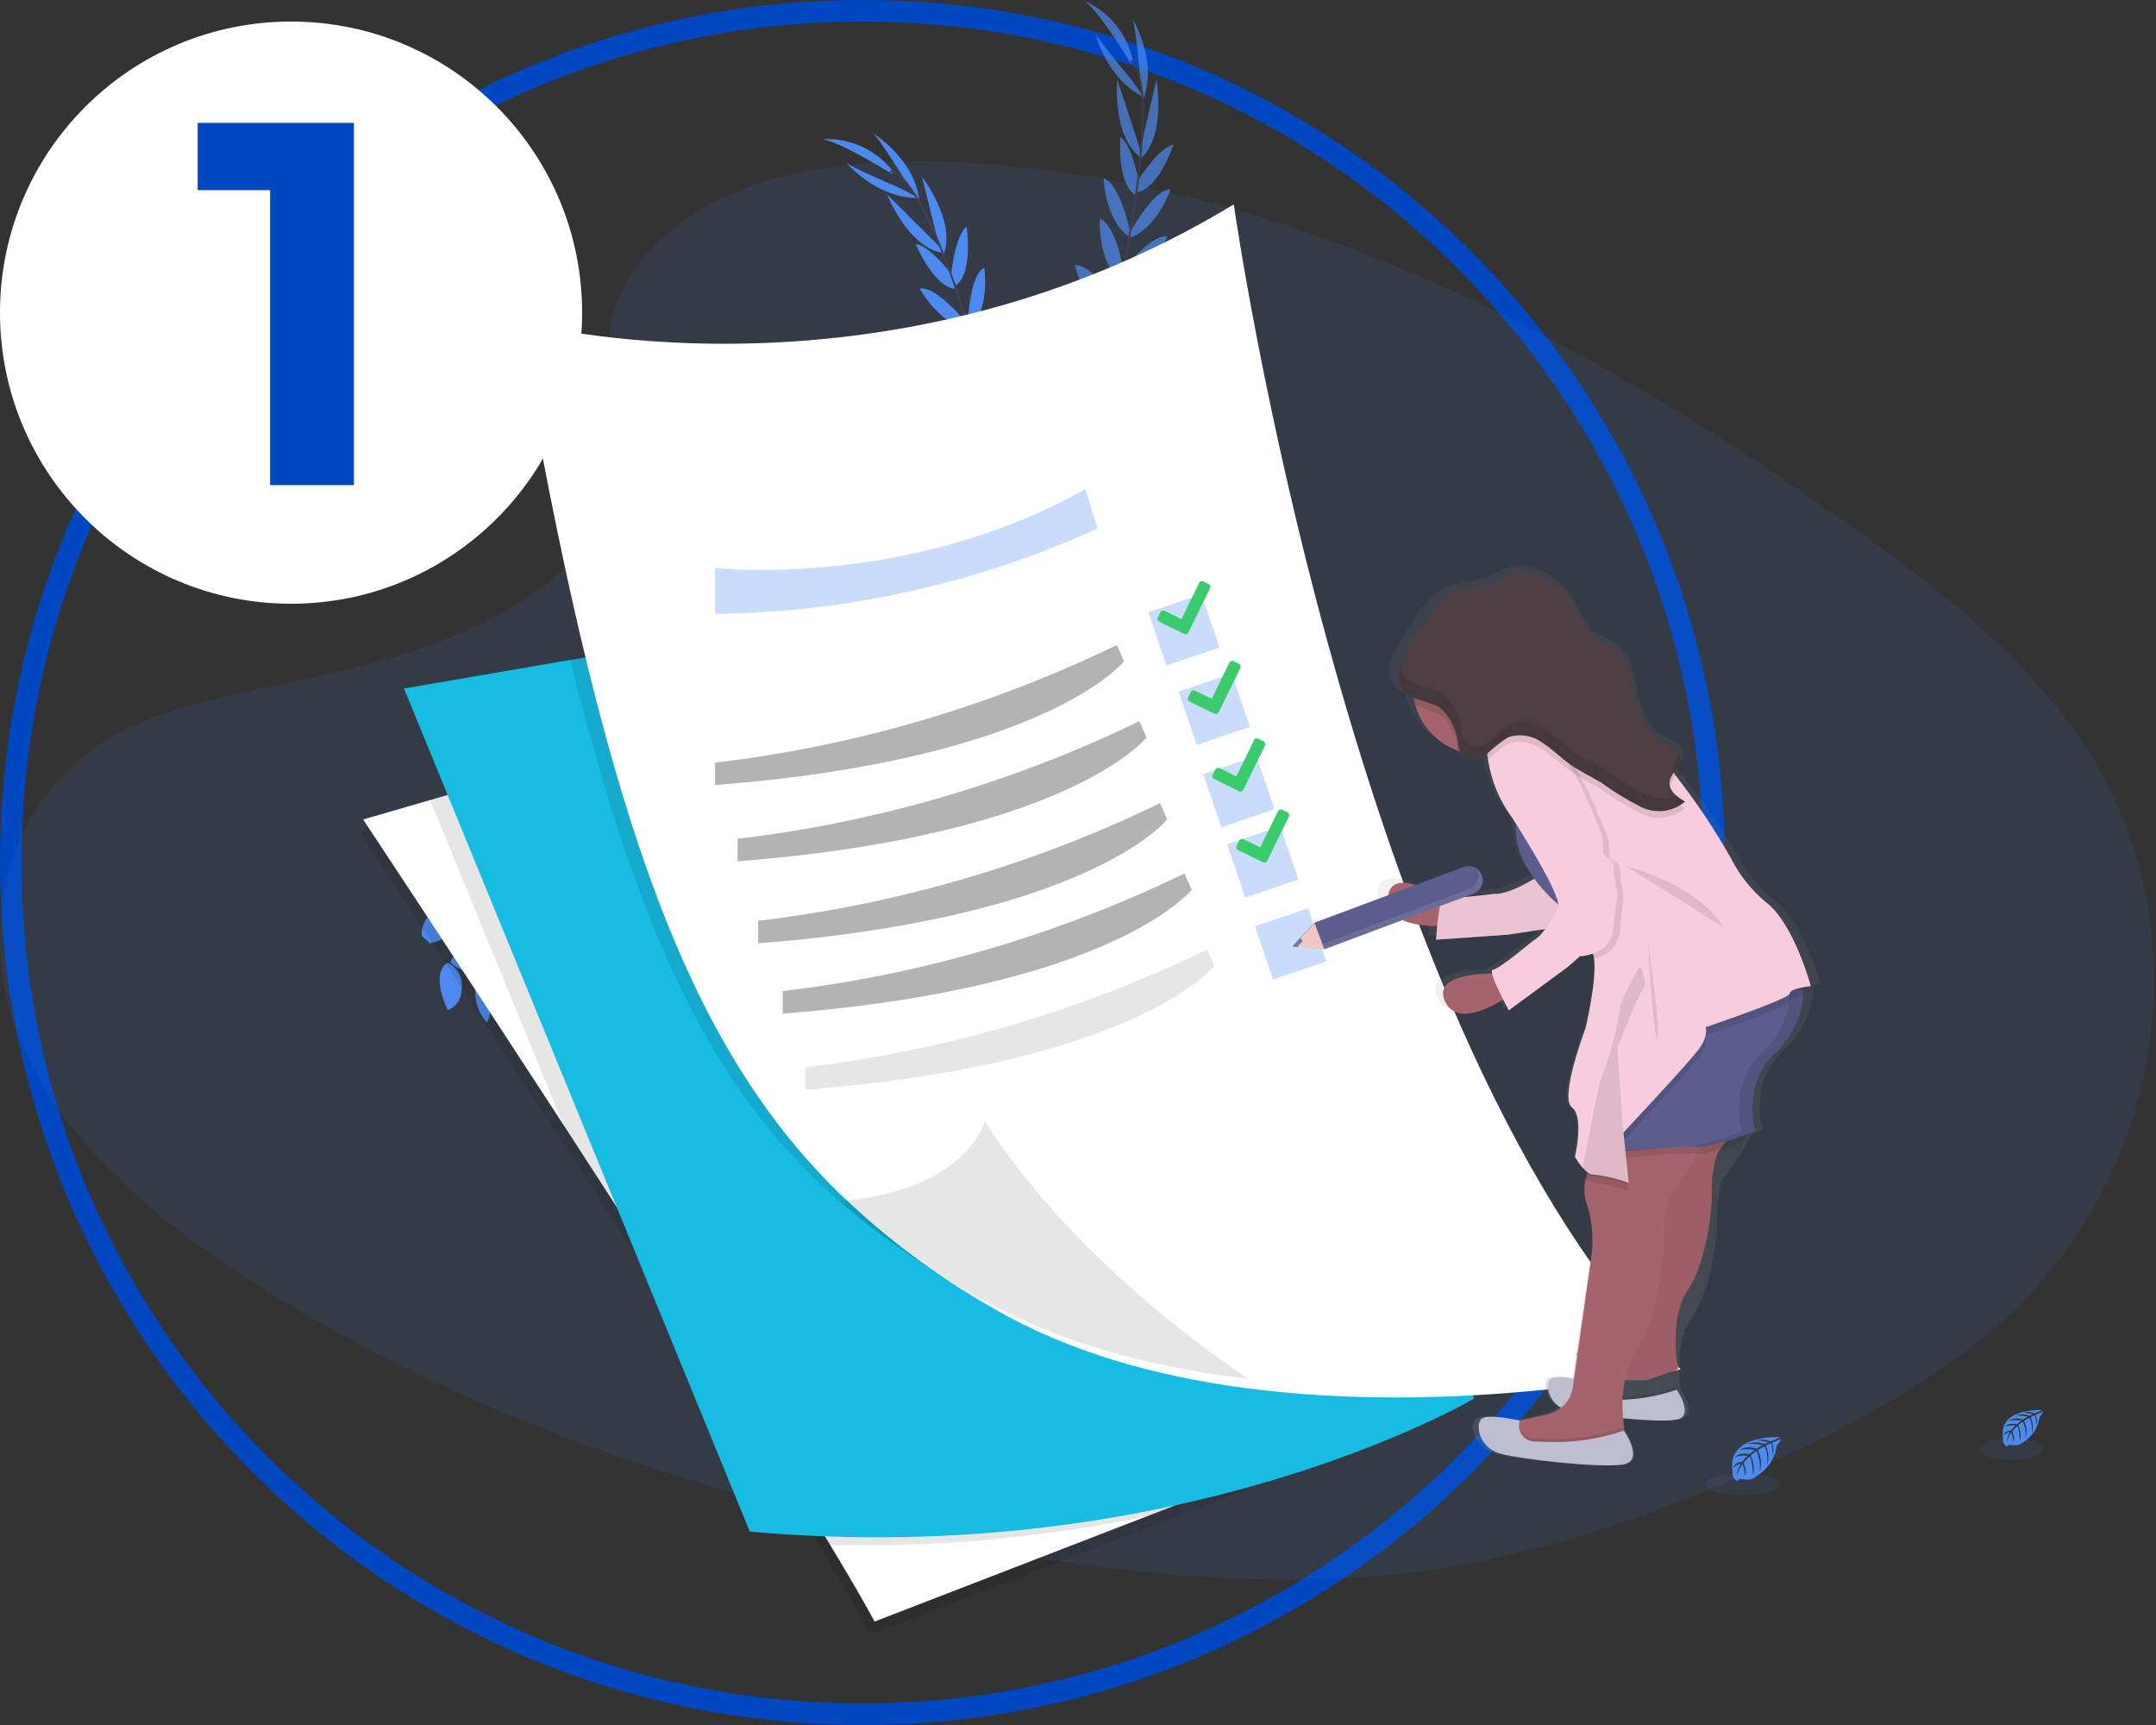 <svg width="200" height="160" viewBox="0 0 200 160" fill="none" xmlns="http://www.w3.org/2000/svg">
<rect x="0" y="0" width="200" height="160" fill="#333333" stroke="none"/>
<path d="M80 158.999C123.63 158.999 159 123.63 159 79.999C159 36.369 123.63 0.999 80 0.999C36.37 0.999 1 36.369 1 79.999C1 123.63 36.37 158.999 80 158.999Z" stroke="#0048C1" stroke-width="2"/>
<path d="M27 55.999C41.912 55.999 54 43.911 54 28.999C54 14.088 41.912 1.999 27 1.999C12.088 1.999 0 14.088 0 28.999C0 43.911 12.088 55.999 27 55.999Z" fill="white"/>
<path d="M25.056 44.999V14.279L28.416 17.639H18.336V11.399H32.832V44.999H25.056Z" fill="#0048C1"/>
<path opacity="0.1" d="M61.697 21.862C68.476 15.806 79.119 14.572 88.805 15.054C119.23 16.569 146.694 31.278 170.45 47.918C179.05 53.942 187.517 60.439 193.105 68.729C204.47 85.615 201.098 109.009 185.297 122.92C179.92 127.654 173.402 131.282 166.712 134.499C154.812 140.218 141.982 144.807 128.478 146.114C118.849 147.045 109.109 146.286 99.529 144.989C72.784 141.356 46.529 133.326 24.529 119.58C14.874 113.553 5.778 106.059 1.8 96.303C-2.178 86.547 0.365 74.2 10.219 68.424C14.295 66.036 19.167 64.959 23.938 63.946C30.961 62.457 38.095 60.987 44.433 57.958C50.979 54.829 58.728 48.778 57.433 41.852C56.042 34.426 54.927 27.9 61.697 21.862Z" fill="#4D8AF0"/>
<path d="M44.393 91.195C45.462 90.46 46.817 90.277 48.042 90.704C48.042 90.704 47.523 91.804 45.211 91.793L44.393 91.195Z" fill="#4D8AF0"/>
<path d="M44.17 91.266C43.913 92.538 44.277 93.857 45.151 94.816C45.151 94.816 45.96 93.905 45.04 91.784L44.17 91.266Z" fill="#4D8AF0"/>
<path d="M41.799 89.302C41.799 89.302 41.865 87.484 45.981 87.929C45.947 88.746 45.408 89.455 44.63 89.707C43.703 90.226 42.544 90.06 41.799 89.302Z" fill="#4D8AF0"/>
<path d="M41.545 89.297C41.545 89.297 39.835 89.92 41.526 93.697C42.293 93.413 42.801 92.682 42.801 91.864C43.006 90.824 42.492 89.775 41.545 89.297Z" fill="#4D8AF0"/>
<path d="M39.129 86.806C39.129 86.806 38.783 83.832 42.975 83.977C42.975 83.977 43.375 86.666 39.895 87.495L39.129 86.806Z" fill="#4D8AF0"/>
<path d="M113.974 67.041C114.904 66.136 116.21 65.727 117.49 65.942C117.49 65.942 117.164 67.118 114.88 67.496L113.974 67.041Z" fill="#4D8AF0"/>
<path d="M113.766 67.15C113.727 68.447 114.307 69.685 115.33 70.484C115.33 70.484 115.969 69.453 114.714 67.513L113.766 67.15Z" fill="#4D8AF0"/>
<path d="M111.097 65.62C111.097 65.62 110.857 63.816 114.987 63.562C115.094 64.374 114.682 65.166 113.956 65.546C113.128 66.21 111.959 66.241 111.097 65.62Z" fill="#4D8AF0"/>
<path d="M110.849 65.66C110.849 65.66 109.274 66.559 111.572 70.005C112.281 69.595 112.659 68.787 112.52 67.98C112.548 66.919 111.864 65.97 110.849 65.66Z" fill="#4D8AF0"/>
<path d="M108.048 63.615C108.048 63.615 107.205 60.745 111.361 60.179C111.361 60.179 112.209 62.762 108.918 64.165L108.048 63.615Z" fill="#4D8AF0"/>
<path d="M104.646 60.884C104.646 60.884 104.511 57.459 108.812 57.58C108.812 57.58 109.43 60.439 105.48 61.534L104.646 60.884Z" fill="#4D8AF0"/>
<path d="M101.952 57.898C101.952 57.898 102.212 54.466 106.474 54.584C106.081 56.627 104.414 58.184 102.348 58.436L101.952 57.898Z" fill="#4D8AF0"/>
<path d="M99.372 54.965C99.372 54.965 99.588 51.424 103.714 51.606C103.714 51.606 103.077 55.06 99.751 55.481L99.372 54.965Z" fill="#4D8AF0"/>
<path d="M97.495 52.057C97.495 52.057 97.341 47.816 101.184 47.953C101.184 47.953 100.906 51.899 97.89 52.596L97.495 52.057Z" fill="#4D8AF0"/>
<path d="M95.556 48.474C95.556 48.474 95.535 44.17 99.479 44.594C99.479 44.594 98.85 48.796 95.933 48.99L95.556 48.474Z" fill="#4D8AF0"/>
<path d="M94.104 45.065C94.104 45.065 94.577 40.66 97.463 40.168C97.463 40.168 97.002 44.814 94.519 45.843L94.104 45.065Z" fill="#4D8AF0"/>
<path d="M92.934 41.685C92.934 41.685 93.353 36.411 95.76 36.305C95.76 36.305 95.544 40.314 93.181 42.445L92.934 41.685Z" fill="#4D8AF0"/>
<path d="M91.801 37.599C91.801 37.599 92.305 33.172 94.562 32.523C94.562 32.523 94.491 36.79 92.079 38.663L91.801 37.599Z" fill="#4D8AF0"/>
<path d="M90.711 33.797C90.711 33.797 91.549 29.289 93.05 28.882C93.05 28.882 93.164 33.117 91.005 34.445L90.711 33.797Z" fill="#4D8AF0"/>
<path d="M89.766 30.244C89.766 30.244 89.875 25.529 91.308 24.831C91.308 24.831 91.874 28.554 89.99 30.552L89.766 30.244Z" fill="#4D8AF0"/>
<path d="M88.205 25.661C88.205 25.661 88.559 21.843 89.668 21.033C89.668 21.033 90.315 25.312 88.671 26.473L88.205 25.661Z" fill="#4D8AF0"/>
<path d="M87.08 22.672L85.529 16.391C85.529 16.391 88.82 20.683 87.479 23.743L87.08 22.672Z" fill="#4D8AF0"/>
<path d="M83.987 16.76C83.987 16.76 81.364 12.492 80.911 12.311C80.911 12.311 84.783 14.623 85.275 18.546L83.987 16.76Z" fill="#4D8AF0"/>
<path d="M107.933 63.621C107.933 63.621 104.941 63.855 105.9 67.94C105.9 67.94 108.615 67.816 108.757 64.24L107.933 63.621Z" fill="#4D8AF0"/>
<path d="M104.487 60.809C104.487 60.809 101.129 61.505 102.285 65.65C102.285 65.65 105.21 65.561 105.315 61.464L104.487 60.809Z" fill="#4D8AF0"/>
<path d="M101.977 58.177C101.977 58.177 98.63 57.389 97.454 61.49C99.521 61.731 101.508 60.611 102.37 58.717L101.977 58.177Z" fill="#4D8AF0"/>
<path d="M99.311 55.009C99.311 55.009 95.871 54.146 94.797 58.134C94.797 58.134 98.284 58.57 99.691 55.529L99.311 55.009Z" fill="#4D8AF0"/>
<path d="M97.555 52.138C97.555 52.138 93.947 49.903 92.161 53.306C92.161 53.306 95.728 55.02 97.825 52.749L97.555 52.138Z" fill="#4D8AF0"/>
<path d="M95.706 48.34C95.706 48.34 92.066 46.043 90.336 49.611C90.336 49.611 94.234 51.313 95.94 48.935L95.706 48.34Z" fill="#4D8AF0"/>
<path d="M94.387 44.884C94.387 44.884 91.29 41.712 88.724 43.11C88.724 43.11 91.957 46.483 94.546 45.755L94.387 44.884Z" fill="#4D8AF0"/>
<path d="M92.992 41.653C92.992 41.653 89.673 37.53 87.626 38.798C87.626 38.798 90.064 41.99 93.215 42.415L92.992 41.653Z" fill="#4D8AF0"/>
<path d="M91.913 37.329C91.913 37.329 88.737 34.203 86.571 35.123C86.571 35.123 89.317 38.391 92.368 38.332L91.913 37.329Z" fill="#4D8AF0"/>
<path d="M90.95 33.661C90.95 33.661 88.228 29.979 86.692 30.267C86.692 30.267 88.442 34.125 90.963 34.376L90.95 33.661Z" fill="#4D8AF0"/>
<path d="M89.821 30.14C89.821 30.14 86.875 26.45 85.313 26.77C85.313 26.77 87.119 30.075 89.829 30.517L89.821 30.14Z" fill="#4D8AF0"/>
<path d="M88.59 25.844C88.59 25.844 86.318 22.756 84.95 22.639C84.95 22.639 86.6 26.639 88.616 26.788L88.59 25.844Z" fill="#4D8AF0"/>
<path d="M86.867 22.585L82.282 18.026C82.282 18.026 84.264 23.06 87.586 23.485L86.867 22.585Z" fill="#4D8AF0"/>
<path d="M83.28 17.353C83.28 17.353 78.658 15.416 78.418 14.998C78.418 14.998 81.298 18.468 85.246 18.355L83.28 17.353Z" fill="#4D8AF0"/>
<path d="M82.775 16.152C82.775 16.152 77.204 12.674 76.022 12.927C78.651 12.688 81.219 13.805 82.836 15.891L82.775 16.152Z" fill="#4D8AF0"/>
<path d="M88.682 26.512L88.512 26.571C86.212 19.939 84.095 16.177 82.555 15.982L82.579 15.808C84.213 16.018 86.321 19.72 88.682 26.512Z" fill="#444053"/>
<path d="M93.398 42.547L93.147 42.623C92.961 41.997 92.779 41.351 92.615 40.712C91.186 35.123 89.72 30.023 88.406 26.245L88.516 26.03C89.835 29.822 91.437 35.051 92.869 40.646C93.025 41.282 93.208 41.918 93.398 42.547Z" fill="#444053"/>
<path d="M119.416 69.28C115.617 68.283 112.02 66.635 108.783 64.411C105.466 62.187 102.522 59.451 100.062 56.306C96.869 52.04 94.476 47.232 92.997 42.113L93.289 42.182C95.825 51.085 101.366 58.835 108.97 64.115C112.169 66.322 115.728 67.956 119.487 68.942L119.416 69.28Z" fill="#444053"/>
<g opacity="0.7">
<path d="M109.628 65.445C110.868 65.061 112.217 65.29 113.26 66.062C113.26 66.062 112.435 66.962 110.232 66.262L109.628 65.445Z" fill="#4D8AF0"/>
<path d="M109.393 65.448C108.77 66.586 108.726 67.953 109.274 69.128C109.274 69.128 110.312 68.5 110.074 66.202L109.393 65.448Z" fill="#4D8AF0"/>
<path d="M107.71 62.877C107.71 62.877 108.315 61.161 112.11 62.81C111.837 63.582 111.11 64.101 110.291 64.11C109.252 64.326 108.196 63.822 107.71 62.877Z" fill="#4D8AF0"/>
<path d="M107.47 62.795C107.47 62.795 105.654 62.881 106.142 66.995C106.959 66.952 107.663 66.405 107.906 65.624C108.415 64.691 108.236 63.532 107.47 62.795Z" fill="#4D8AF0"/>
<path d="M105.903 59.702C105.903 59.702 106.455 56.762 110.415 58.146C110.415 58.146 109.998 60.832 106.429 60.588L105.903 59.702Z" fill="#4D8AF0"/>
<path d="M104.112 55.726C104.112 55.726 105.547 52.613 109.324 54.675C109.324 54.675 108.577 57.503 104.56 56.685L104.112 55.726Z" fill="#4D8AF0"/>
<path d="M103.067 51.837C103.067 51.837 104.857 48.897 108.601 50.937C107.322 52.578 105.131 53.207 103.176 52.493L103.067 51.837Z" fill="#4D8AF0"/>
<path d="M102.1 48.056C102.1 48.056 103.9 44.998 107.494 47.034C107.494 47.034 105.358 49.822 102.204 48.687L102.1 48.056Z" fill="#4D8AF0"/>
<path d="M101.748 44.613C101.748 44.613 103.536 40.763 106.898 42.631C106.898 42.631 104.859 46.021 101.855 45.272L101.748 44.613Z" fill="#4D8AF0"/>
<path d="M101.647 40.54C101.647 40.54 103.582 36.696 106.904 38.864C106.904 38.864 104.436 42.323 101.749 41.171L101.647 40.54Z" fill="#4D8AF0"/>
<path d="M101.901 36.845C101.901 36.845 104.322 33.134 107.117 34.005C107.117 34.005 104.597 37.936 101.917 37.725L101.901 36.845Z" fill="#4D8AF0"/>
<path d="M102.388 33.301C102.388 33.301 105.155 28.793 107.35 29.79C107.35 29.79 105.337 33.264 102.264 34.09L102.388 33.301Z" fill="#4D8AF0"/>
<path d="M103.238 29.146C103.238 29.146 105.697 25.43 108.004 25.878C108.004 25.878 105.998 29.646 103.004 30.22L103.238 29.146Z" fill="#4D8AF0"/>
<path d="M103.991 25.259C103.991 25.259 106.784 21.627 108.306 21.942C108.306 21.942 106.485 25.767 103.958 25.97L103.991 25.259Z" fill="#4D8AF0"/>
<path d="M104.764 21.668C104.764 21.668 107.002 17.518 108.596 17.545C108.596 17.545 107.41 21.12 104.824 22.045L104.764 21.668Z" fill="#4D8AF0"/>
<path d="M105.454 16.876C105.454 16.876 107.503 13.635 108.859 13.417C108.859 13.417 107.493 17.523 105.501 17.811L105.454 16.876Z" fill="#4D8AF0"/>
<path d="M105.809 13.7L107.274 7.4C107.274 7.4 108.261 12.718 105.674 14.836L105.809 13.7Z" fill="#4D8AF0"/>
<path d="M105.737 7.031C105.737 7.031 105.337 2.037 105.016 1.67C105.016 1.67 107.416 5.488 106.074 9.207L105.737 7.031Z" fill="#4D8AF0"/>
<path d="M105.798 59.655C105.798 59.655 103.031 58.507 102.026 62.581C102.026 62.581 104.501 63.702 106.251 60.581L105.798 59.655Z" fill="#4D8AF0"/>
<path d="M104.004 55.585C104.004 55.585 100.696 54.685 99.845 58.898C99.845 58.898 102.491 60.147 104.445 56.544L104.004 55.585Z" fill="#4D8AF0"/>
<path d="M102.963 52.101C102.963 52.101 100.338 49.879 97.429 53.001C99.161 54.155 101.44 54.059 103.068 52.762L102.963 52.101Z" fill="#4D8AF0"/>
<path d="M102.026 48.069C102.026 48.069 99.352 45.738 96.585 48.804C96.585 48.804 99.494 50.775 102.128 48.704L102.026 48.069Z" fill="#4D8AF0"/>
<path d="M101.765 44.712C101.765 44.712 99.565 41.08 96.428 43.304C96.428 43.304 98.828 46.451 101.728 45.379L101.765 44.712Z" fill="#4D8AF0"/>
<path d="M101.841 40.488C101.841 40.488 99.641 36.788 96.48 39.182C96.48 39.182 99.18 42.468 101.78 41.124L101.841 40.488Z" fill="#4D8AF0"/>
<path d="M102.235 36.81C102.235 36.81 100.916 32.578 97.995 32.66C97.995 32.66 99.344 37.132 101.981 37.66L102.235 36.81Z" fill="#4D8AF0"/>
<path d="M102.459 33.298C102.459 33.298 101.373 28.119 98.974 28.319C98.974 28.319 99.697 32.269 102.312 34.079L102.459 33.298Z" fill="#4D8AF0"/>
<path d="M103.461 28.956C103.461 28.956 102.05 24.729 99.703 24.565C99.703 24.565 100.666 28.724 103.411 30.056L103.461 28.956Z" fill="#4D8AF0"/>
<path d="M104.267 25.251C104.267 25.251 103.51 20.734 102.019 20.293C102.019 20.293 101.827 24.525 103.959 25.893L104.267 25.251Z" fill="#4D8AF0"/>
<path d="M104.861 21.601C104.861 21.601 103.912 16.975 102.374 16.551C102.374 16.551 102.483 20.316 104.697 21.94L104.861 21.601Z" fill="#4D8AF0"/>
<path d="M105.714 17.214C105.714 17.214 105.091 13.43 103.926 12.706C103.926 12.706 103.58 17.019 105.309 18.067L105.714 17.214Z" fill="#4D8AF0"/>
<path d="M105.659 13.528L103.643 7.385C103.643 7.385 103.124 12.77 105.891 14.657L105.659 13.528Z" fill="#4D8AF0"/>
<path d="M104.838 7.238C104.838 7.238 101.599 3.414 101.575 2.932C101.575 2.932 102.566 7.332 106.135 9.023L104.838 7.238Z" fill="#4D8AF0"/>
<path d="M104.933 5.939C104.933 5.939 101.549 0.31 100.381 -0.001C102.831 0.98 104.613 3.142 105.106 5.734L104.933 5.939Z" fill="#4D8AF0"/>
<path d="M105.493 17.851L105.32 17.827C106.276 10.873 106.098 6.56 104.82 5.687L104.92 5.543C106.275 6.472 106.473 10.728 105.493 17.851Z" fill="#444053"/>
<path d="M102.417 34.28L102.159 34.233C102.277 33.591 102.408 32.933 102.553 32.289C103.817 26.66 104.825 21.451 105.37 17.489L105.57 17.347C105.023 21.325 104.078 26.711 102.813 32.347C102.662 32.983 102.531 33.633 102.417 34.28Z" fill="#444053"/>
<path d="M113.461 69.913C110.529 67.3 108.072 64.199 106.198 60.747C104.251 57.259 102.87 53.484 102.106 49.563C101.197 44.313 101.246 38.942 102.251 33.71L102.479 33.904C100.698 42.989 102.119 52.41 106.498 60.566C108.346 63.985 110.775 67.056 113.677 69.642L113.461 69.913Z" fill="#444053"/>
</g>
<path d="M189.443 130.787C189.443 130.787 185.322 130.54 185.811 133.428C185.758 133.729 185.906 134.029 186.176 134.17C186.176 134.17 186.185 133.956 186.6 134.028C186.748 134.054 186.898 134.061 187.048 134.05C187.25 134.037 187.443 133.957 187.595 133.823C188.468 133.322 189.062 132.447 189.205 131.45C189.205 131.45 189.539 131.037 189.525 130.931L188.833 131.231C188.966 131.52 188.984 131.848 188.883 132.149C188.883 132.149 188.861 131.249 188.727 131.27C188.699 131.27 188.365 131.443 188.365 131.443C188.589 131.916 188.624 132.455 188.465 132.953C188.465 132.953 188.583 131.876 188.237 131.507L187.748 131.792C188.013 132.297 188.069 132.886 187.902 133.431C187.955 132.894 187.866 132.353 187.644 131.861L187.201 132.207C187.442 132.669 187.503 133.203 187.374 133.707C187.374 133.707 187.338 132.393 187.103 132.292C186.935 132.434 186.785 132.596 186.655 132.774C186.655 132.774 186.963 133.421 186.773 133.762C186.773 133.762 186.655 132.885 186.56 132.882C186.358 133.179 186.214 133.511 186.133 133.861C186.152 133.492 186.267 133.134 186.467 132.823C186.244 132.865 186.038 132.972 185.874 133.129C185.874 133.129 185.935 132.719 186.566 132.683C186.681 132.513 186.815 132.356 186.966 132.216C186.628 132.188 186.288 132.227 185.966 132.332C186.273 132.065 186.7 131.984 187.083 132.119L187.522 131.763C187.134 131.704 186.738 131.708 186.351 131.775C186.74 131.538 187.22 131.504 187.639 131.682L188.116 131.397C187.749 131.316 187.373 131.282 186.997 131.297C187.404 131.145 187.853 131.152 188.254 131.318L188.6 131.164C188.6 131.164 188.081 131.064 187.936 131.048C187.791 131.032 187.777 130.989 187.777 130.989C188.102 130.935 188.436 130.972 188.742 131.096C188.985 131.015 189.22 130.912 189.443 130.787Z" fill="#4D8AF0"/>
<path opacity="0.1" d="M186.605 135.422C188.216 135.422 189.522 134.975 189.522 134.422C189.522 133.87 188.216 133.422 186.605 133.422C184.994 133.422 183.688 133.87 183.688 134.422C183.688 134.975 184.994 135.422 186.605 135.422Z" fill="#4D8AF0"/>
<path d="M165.112 133.295C165.112 133.295 160.135 132.995 160.723 136.482C160.658 136.846 160.837 137.21 161.164 137.382C161.164 137.382 161.164 137.124 161.674 137.209C161.853 137.239 162.034 137.249 162.215 137.237C162.459 137.22 162.691 137.124 162.876 136.964C163.931 136.359 164.648 135.302 164.82 134.098C164.82 134.098 165.22 133.598 165.206 133.472L164.367 133.83C164.528 134.179 164.55 134.576 164.428 134.94C164.428 134.94 164.402 133.852 164.24 133.878C164.207 133.878 163.804 134.087 163.804 134.087C164.074 134.658 164.117 135.309 163.925 135.91C163.925 135.91 164.067 134.61 163.65 134.163L163.059 134.509C163.379 135.119 163.446 135.831 163.244 136.489C163.308 135.84 163.201 135.185 162.934 134.589L162.398 135.006C162.69 135.563 162.766 136.209 162.611 136.818C162.611 136.818 162.568 135.23 162.282 135.109C162.079 135.281 161.898 135.477 161.742 135.692C161.742 135.692 162.112 136.472 161.882 136.884C161.882 136.884 161.742 135.827 161.626 135.822C161.383 136.181 161.207 136.581 161.107 137.003C161.129 136.559 161.267 136.129 161.507 135.754C161.238 135.805 160.99 135.934 160.793 136.124C160.793 136.124 160.866 135.624 161.623 135.584C161.764 135.378 161.928 135.189 162.112 135.02C161.703 134.986 161.291 135.033 160.901 135.16C161.271 134.837 161.786 134.739 162.248 134.904L162.777 134.473C162.308 134.401 161.831 134.406 161.364 134.487C161.835 134.204 162.413 134.162 162.92 134.375L163.496 134.029C163.053 133.931 162.599 133.892 162.145 133.911C162.636 133.728 163.178 133.736 163.663 133.935L164.076 133.766C164.076 133.766 163.457 133.645 163.276 133.626C163.095 133.607 163.086 133.557 163.086 133.557C163.479 133.492 163.882 133.537 164.25 133.687C164.549 133.583 164.837 133.452 165.112 133.295Z" fill="#4D8AF0"/>
<path opacity="0.1" d="M161.686 138.682C163.632 138.682 165.209 138.234 165.209 137.682C165.209 137.13 163.632 136.682 161.686 136.682C159.74 136.682 158.163 137.13 158.163 137.682C158.163 138.234 159.74 138.682 161.686 138.682Z" fill="#4D8AF0"/>
<path opacity="0.1" d="M123.489 135.103L106.142 141.815L80.786 151.615C79.83 149.839 78.419 147.409 76.672 144.525C70.672 134.573 60.731 119.093 51.887 105.49C41.919 90.163 33.341 77.22 33.341 77.22L39.551 75.42L90.277 60.708L123.489 135.103Z" fill="black"/>
<path d="M123.835 133.892L106.488 140.604L81.132 150.404C80.176 148.628 78.765 146.198 77.018 143.314C71.018 133.362 61.077 117.882 52.233 104.279C42.265 88.952 33.687 76.009 33.687 76.009L39.897 74.209L90.623 59.497L123.835 133.892Z" fill="white"/>
<path opacity="0.1" d="M123.835 133.892L106.488 140.604C96.799 142.623 86.912 143.532 77.018 143.314C71.018 133.362 61.077 117.882 52.233 104.279L39.897 74.209L90.623 59.497L123.835 133.892Z" fill="black"/>
<path d="M136.741 129.718C136.741 129.718 109.791 145.659 69.555 142.062L37.476 63.863L52.848 61.222L105.988 52.096L136.139 128.207L136.741 129.718Z" fill="#17BCE3"/>
<path opacity="0.1" d="M136.139 127.915C129.11 128.297 122.061 128.096 115.065 127.315C107.072 126.378 99.041 124.437 92.141 120.885C86.73 118.194 81.692 114.81 77.154 110.818C65.981 100.767 59.065 86.389 52.854 60.928L105.994 51.802L136.139 127.915Z" fill="black"/>
<path d="M155.907 127.015C155.907 127.015 135.807 131.467 115.37 128.725C107.286 127.647 99.156 125.435 92.186 121.374C86.638 118.24 81.539 114.369 77.03 109.865C63.039 95.63 55.656 73.838 48.041 29.81C48.041 29.81 81.441 38.922 114.45 18.962C114.451 18.962 125.583 97.507 155.907 127.015Z" fill="white"/>
<path opacity="0.1" d="M115.824 127.899C107.831 126.956 99.791 125.021 92.9 121.469C87.489 118.779 82.451 115.394 77.913 111.402C89.688 110.446 91.381 104.007 91.381 104.007C100.111 117.864 115.824 127.899 115.824 127.899Z" fill="black"/>
<path opacity="0.3" d="M66.33 52.674C66.33 52.674 84.073 54.699 100.68 45.367L101.818 49.021C90.667 54.097 78.581 56.795 66.33 56.943V52.674Z" fill="#4D8AF0"/>
<path opacity="0.3" d="M66.33 70.74C79.277 69.207 91.877 65.518 103.606 59.826L104.27 61.344C104.27 61.344 97.043 70.439 66.33 72.815V70.74Z" fill="black"/>
<path opacity="0.3" d="M68.421 77.8C81.368 76.268 93.968 72.579 105.697 66.888L106.361 68.406C106.361 68.406 99.136 77.506 68.421 79.887V77.8Z" fill="black"/>
<path opacity="0.3" d="M70.333 85.407C83.28 83.875 95.879 80.186 107.609 74.495L108.273 76.013C108.273 76.013 101.037 85.113 70.333 87.494V85.407Z" fill="black"/>
<path opacity="0.3" d="M72.604 91.926C85.551 90.394 98.15 86.705 109.88 81.014L110.544 82.532C110.544 82.532 103.319 91.632 72.604 94.015V91.926Z" fill="black"/>
<path opacity="0.1" d="M74.697 98.99C87.644 97.458 100.244 93.769 111.973 88.078L112.637 89.596C112.637 89.596 105.41 98.696 74.697 101.077V98.99Z" fill="black"/>
<path opacity="0.3" d="M111.456 55.113L106.52 56.793L108.2 61.729L113.136 60.049L111.456 55.113Z" fill="#4D8AF0"/>
<path opacity="0.3" d="M114.264 62.475L109.328 64.155L111.008 69.091L115.944 67.411L114.264 62.475Z" fill="#4D8AF0"/>
<path opacity="0.3" d="M118.766 76.639L113.83 78.319L115.51 83.255L120.446 81.575L118.766 76.639Z" fill="#4D8AF0"/>
<path opacity="0.3" d="M121.349 84.24L116.413 85.92L118.093 90.856L123.029 89.176L121.349 84.24Z" fill="#4D8AF0"/>
<path opacity="0.3" d="M116.554 70.122L111.618 71.802L113.298 76.738L118.234 75.058L116.554 70.122Z" fill="#4D8AF0"/>
<path d="M168.163 91.622L167.978 91.449C168.455 91.349 168.905 91.309 168.905 91.309C168.905 91.309 167.267 85.384 164.505 83.409C163.144 82.313 162.019 80.952 161.197 79.409C159.731 76.885 158.085 74.471 156.27 72.185L155.77 71.557L155.556 71.284C155.914 70.897 156.134 70.401 156.18 69.875C156.179 69.872 156.179 69.869 156.18 69.865C156.182 69.838 156.182 69.81 156.18 69.782C156.175 69.717 156.163 69.653 156.145 69.59L156.126 69.619C155.893 68.941 154.995 68.642 154.326 68.268C152.77 67.391 152.104 65.475 151.772 63.694C151.513 62.311 151.298 60.754 150.216 59.863C149.524 59.291 148.583 59.102 147.887 58.533C147.277 57.927 146.787 57.212 146.443 56.423C145.791 55.145 144.824 54.054 143.633 53.253C142.434 52.462 140.938 52.264 139.574 52.717C139.067 52.911 138.607 53.212 138.106 53.417C136.861 53.936 135.434 53.867 134.206 54.417C132.688 55.091 131.7 56.582 130.797 57.997C130.166 58.902 129.625 59.867 129.18 60.876V60.764C128.98 61.24 128.871 61.748 128.858 62.264C128.85 62.483 128.874 62.702 128.929 62.914C129.149 63.562 129.672 64.062 130.329 64.254C130.367 64.474 130.418 64.692 130.481 64.906C131.088 66.903 132.631 68.478 134.614 69.127C134.671 69.148 134.73 69.162 134.787 69.179C134.835 69.316 134.905 69.444 134.993 69.559C135.545 70.251 136.651 70.054 137.371 69.55C137.4 69.531 137.428 69.507 137.456 69.486C137.461 69.584 137.471 69.682 137.487 69.778C137.503 69.861 137.515 69.951 137.532 70.025C137.844 71.983 138.637 73.832 139.841 75.407C139.841 75.407 139.995 75.639 140.241 76.023C140.21 77.861 140.836 79.649 142.007 81.066C141.13 81.573 139.24 82.566 138.071 82.482C138.071 82.482 133.771 83.037 133.277 82.759C133.208 82.721 133.142 82.773 133.077 82.89C131.894 82.169 128.112 80.09 127.789 82.759C127.497 85.18 130.943 85.49 132.589 85.502C132.515 86.211 132.473 86.778 132.473 86.778L139.53 86.296L143.205 85.755C142.859 86.258 142.412 86.684 141.893 87.005C141.893 87.005 138.571 89.694 137.993 89.718C137.912 89.718 137.886 89.799 137.893 89.929C136.493 89.929 132.15 90.129 133.355 92.552C134.45 94.747 137.531 93.228 138.925 92.389C139.254 93.027 139.534 93.527 139.534 93.527L145.229 89.472L146.462 88.434C146.88 88.414 147.293 88.334 147.688 88.197C147.691 88.213 147.697 88.228 147.705 88.242C147.75 88.369 147.783 88.5 147.805 88.633C148.151 90.62 146.989 95.255 146.989 95.255C146.989 95.255 144.433 101.773 145.661 102.662C146.889 103.551 145.981 107.302 145.981 107.302C146.196 107.663 146.442 108.003 146.718 108.319C146.848 108.469 146.993 108.607 147.149 108.729C147.092 108.885 147.045 109.044 147.007 109.205C146.819 110.004 146.889 110.842 147.207 111.598C147.706 113.221 147.819 114.939 147.537 116.613L145.88 127.805C145.157 127.631 144.403 127.631 143.68 127.805C143.094 128.135 143.286 129.805 144.647 130.517C144.234 130.834 143.756 131.054 143.247 131.162C142.036 131.439 141.186 131.615 140.625 131.722C140.589 131.722 137.72 131.089 136.983 131.508C136.246 131.927 136.601 134.247 138.697 134.816C140.748 135.371 148.397 136.186 150.597 135.854L150.737 135.83C152.61 135.46 150.965 132.999 150.758 132.7C150.744 132.6 150.732 132.494 150.718 132.38C150.689 132.124 150.663 131.83 150.644 131.515C152.336 131.718 154.043 131.767 155.744 131.659C155.787 131.657 155.828 131.649 155.869 131.637C157.527 131.308 156.075 129.137 155.888 128.87L155.862 128.657V128.638C155.862 128.588 155.85 128.538 155.845 128.482C155.845 128.437 155.84 128.392 155.831 128.347C155.817 128.3 155.831 128.264 155.819 128.221C155.812 128.136 155.805 128.048 155.798 127.956V127.844C155.798 127.775 155.789 127.706 155.786 127.635V127.519C155.786 127.419 155.786 127.308 155.776 127.201V126.354C155.776 126.238 155.786 126.119 155.793 125.999L155.803 125.871C155.803 125.783 155.817 125.698 155.825 125.608C155.823 125.564 155.828 125.521 155.839 125.478C155.853 125.357 155.868 125.236 155.886 125.113C155.889 125.077 155.895 125.04 155.903 125.004C155.919 124.912 155.934 124.819 155.951 124.726C155.956 124.679 155.965 124.633 155.979 124.588C156 124.488 156.023 124.388 156.047 124.288C156.05 124.26 156.057 124.232 156.066 124.205C156.097 124.084 156.132 123.965 156.166 123.845C156.178 123.803 156.192 123.762 156.206 123.72C156.235 123.63 156.267 123.547 156.299 123.454L156.341 123.343C156.388 123.225 156.441 123.11 156.49 122.997C156.504 122.968 156.519 122.938 156.535 122.909C156.578 122.819 156.625 122.736 156.673 122.643L156.732 122.543C156.798 122.432 156.865 122.322 156.94 122.216C158.84 119.504 159.34 114.275 159.297 113.137C159.254 111.999 159.524 109.637 159.864 109.289C160.728 108.187 161.513 107.025 162.214 105.813C162.358 105.557 162.482 105.313 162.581 105.102C163.145 104.902 163.518 104.756 163.518 104.756C163.319 104.03 163.224 103.28 163.234 102.527C163.207 100.648 163.964 98.842 165.323 97.543C166.96 96.152 167.982 94.171 168.166 92.03V91.866C168.171 91.701 168.163 91.622 168.163 91.622Z" fill="url(#paint0_linear_698_775)"/>
<path d="M161.591 103.473C160.922 104.669 160.171 105.817 159.343 106.909C158.925 108.131 158.741 109.42 158.802 110.709C158.847 111.831 158.371 117.009 156.554 119.686C154.737 122.363 155.67 126.999 155.67 126.999L152.77 128.016H149.285L146.885 127.298L146.252 125.557C146.252 125.557 147.096 125.427 149.192 124.929C150.387 124.686 151.274 123.677 151.362 122.461L152.834 112.183C153.073 110.718 152.976 109.217 152.552 107.794C152.144 106.771 152.23 105.616 152.787 104.664L152.834 104.591C154.269 103.479 155.804 102.503 157.419 101.675C159.468 100.686 161.547 100.215 162.137 101.975C162.091 102.514 161.903 103.031 161.591 103.473Z" fill="#A5636D"/>
<path opacity="0.05" d="M161.591 103.473C160.922 104.669 160.171 105.817 159.343 106.909C158.925 108.131 158.741 109.42 158.802 110.709C158.847 111.831 158.371 117.009 156.554 119.686C155.274 121.576 155.354 124.433 155.516 125.957C155.584 126.595 155.667 126.995 155.667 126.995L152.767 128.012H149.286L146.886 127.299L146.252 125.557C146.252 125.557 146.463 125.524 146.944 125.431C147.425 125.338 148.155 125.178 149.202 124.931C150.393 124.684 151.275 123.676 151.362 122.463L152.834 112.185C153.073 110.72 152.976 109.219 152.552 107.796C152.144 106.773 152.23 105.617 152.787 104.666L152.834 104.593C154.269 103.481 155.804 102.505 157.419 101.677C159.468 100.688 161.547 100.217 162.137 101.977C162.091 102.516 161.903 103.032 161.591 103.473Z" fill="black"/>
<path opacity="0.1" d="M155.67 129.659L152.77 130.676H149.285L146.885 129.957L146.252 128.214C146.252 128.214 146.463 128.181 146.944 128.088C146.874 128.744 147.303 129.349 147.944 129.499L149.307 129.546C149.499 129.546 149.693 129.556 149.883 129.556C151.8 129.557 153.704 129.241 155.517 128.62C155.591 129.255 155.67 129.659 155.67 129.659Z" fill="black"/>
<path d="M149.31 129.836L147.946 129.789C147.582 129.704 147.27 129.47 147.087 129.144C146.904 128.818 146.867 128.43 146.984 128.075C146.984 128.075 144.528 127.518 143.901 127.887C143.274 128.256 143.576 130.287 145.35 130.787C147.079 131.273 153.558 131.987 155.42 131.695L155.539 131.674C157.227 131.328 155.539 128.907 155.539 128.907C153.536 129.592 151.426 129.907 149.31 129.836Z" fill="#BEBED0"/>
<path d="M157.712 106.524C157.62 106.707 157.522 106.898 157.412 107.096C156.678 108.409 155.853 109.669 154.943 110.866C154.576 111.257 154.284 113.892 154.331 115.166C154.378 116.44 153.845 122.266 151.794 125.297C150.858 126.929 150.417 128.799 150.525 130.677C150.531 131.255 150.564 131.832 150.625 132.406C150.701 133.106 150.798 133.549 150.798 133.549L147.526 134.696H143.588L140.878 133.89L140.169 131.912C140.169 131.912 140.406 131.874 140.939 131.768C141.472 131.662 142.302 131.486 143.488 131.206C144.833 130.928 145.831 129.792 145.932 128.422L147.59 116.822C147.859 115.168 147.751 113.474 147.274 111.867C146.97 111.116 146.902 110.291 147.08 109.5C147.177 109.056 147.353 108.633 147.599 108.251C147.599 108.251 148.232 107.751 149.187 107.094C149.609 106.803 150.098 106.482 150.624 106.157C152.934 104.727 155.973 103.267 157.429 104.331C157.75 104.574 157.986 104.913 158.1 105.298C158.082 105.734 157.948 106.157 157.712 106.524Z" fill="#A5636D"/>
<path opacity="0.1" d="M150.788 133.55L147.516 134.697H143.587L140.877 133.891L140.168 131.913C140.168 131.913 140.405 131.875 140.938 131.769C140.869 132.245 141.042 132.725 141.398 133.047C141.671 133.279 142.015 133.409 142.373 133.414L143.613 133.454C143.829 133.454 144.047 133.466 144.263 133.466C146.427 133.466 148.577 133.108 150.624 132.408C150.7 133.111 150.788 133.55 150.788 133.55Z" fill="black"/>
<path d="M143.612 133.747L142.374 133.706C142.016 133.7 141.671 133.57 141.397 133.339C140.968 132.936 140.808 132.322 140.987 131.76C140.987 131.76 138.22 131.132 137.506 131.547C136.792 131.962 137.141 134.257 139.142 134.819C141.101 135.367 148.406 136.173 150.509 135.845L150.642 135.821C152.542 135.43 150.642 132.694 150.642 132.694C148.382 133.47 146 133.827 143.612 133.747Z" fill="#BEBED0"/>
<path opacity="0.1" d="M161.592 106.023C160.344 106.507 159.041 106.837 157.713 107.007C157.613 107.011 157.513 107.007 157.413 106.993C155.869 106.963 154.324 107.039 152.79 107.218C152.031 107.286 151.301 107.356 150.697 107.418C149.797 107.511 149.179 107.579 149.179 107.579V106.993C149.601 106.703 150.09 106.381 150.616 106.056C152.926 104.626 155.965 103.166 157.416 104.23C159.465 103.241 161.544 102.77 162.134 104.53C162.083 105.066 161.897 105.58 161.592 106.023Z" fill="black"/>
<path d="M167.276 92.333C167.105 94.433 166.132 96.386 164.559 97.786C161.559 100.717 162.83 104.927 162.83 104.927C161.182 105.6 159.463 106.084 157.706 106.371C157.606 106.375 157.505 106.371 157.406 106.357C155.159 106.362 152.914 106.504 150.684 106.782C149.784 106.875 149.166 106.943 149.166 106.943V94.492L165.756 90.464L167.256 91.964C167.271 92.087 167.278 92.21 167.276 92.333Z" fill="#5C5C8E"/>
<g opacity="0.1">
<path d="M149.45 106.789L149.177 106.818V106.949C149.177 106.949 149.796 106.881 150.695 106.788C152.213 106.634 154.532 106.418 156.066 106.354C153.855 106.378 151.646 106.524 149.45 106.789Z" fill="black"/>
<path d="M167.269 91.967L165.769 90.467L164.769 90.718L166.028 91.972C166.037 92.097 166.037 92.222 166.028 92.347C165.857 94.447 164.884 96.399 163.311 97.8C160.311 100.73 161.582 104.941 161.582 104.941C160.072 105.54 158.513 106.008 156.923 106.341C157.085 106.341 157.247 106.349 157.407 106.367C157.507 106.381 157.607 106.387 157.707 106.383C159.464 106.096 161.183 105.612 162.831 104.939C162.831 104.939 161.551 100.728 164.56 97.798C166.133 96.397 167.106 94.445 167.277 92.345C167.283 92.219 167.281 92.093 167.269 91.967Z" fill="black"/>
</g>
<path d="M134.124 83.543C134.124 83.543 129.109 80.064 128.741 83.197C128.373 86.33 134.124 85.883 134.124 85.883V83.543Z" fill="#A5636D"/>
<path d="M142.771 81.228C142.771 81.228 140.058 83.028 138.557 82.912C138.557 82.912 134.457 83.462 133.978 83.187C133.499 82.912 133.21 87.165 133.21 87.165L139.955 86.689L144.278 86.028C144.278 86.028 146.44 84.71 146.44 83.574C146.44 82.438 142.771 81.228 142.771 81.228Z" fill="#F7CDDD"/>
<path opacity="0.05" d="M142.771 81.228C142.771 81.228 140.058 83.028 138.557 82.912C138.557 82.912 134.457 83.462 133.978 83.187C133.499 82.912 133.21 87.165 133.21 87.165L139.955 86.689L144.278 86.028C144.278 86.028 146.44 84.71 146.44 83.574C146.44 82.438 142.771 81.228 142.771 81.228Z" fill="black"/>
<path d="M138.791 90.311C138.791 90.311 132.691 90.059 134.058 92.905C135.425 95.751 140.047 92.296 140.047 92.296L138.791 90.311Z" fill="#A5636D"/>
<path d="M144.927 84.203C144.927 84.203 139.983 80.503 140.68 76.003C141.377 71.503 144.927 79.451 144.927 79.451V84.203Z" fill="#5C5C8E"/>
<path d="M143.561 63.718C143.559 65.339 142.929 66.895 141.802 68.06C141.529 68.347 141.227 68.605 140.902 68.83C140.28 69.265 139.585 69.585 138.851 69.778C138.559 69.851 138.263 69.904 137.964 69.935C137.75 69.956 137.533 69.969 137.314 69.969C136.613 69.972 135.916 69.855 135.254 69.622C132.25 68.574 130.514 65.436 131.22 62.334C131.927 59.231 134.851 57.155 138.013 57.511C141.175 57.867 143.565 60.541 143.564 63.722L143.561 63.718Z" fill="#A5636D"/>
<path opacity="0.1" d="M167.276 92.328C166.716 92.428 166.024 92.619 166.024 92.909C166.024 93.398 158.211 96.036 158.211 96.036C158.211 96.036 158.503 96.717 157.723 97.89C156.943 99.063 150.593 105.8 150.593 105.8L150.614 106L150.695 106.776L151.082 110.487C150.046 110.089 148.962 109.826 147.858 109.705C147.559 109.698 147.276 109.567 147.078 109.342C147.175 108.898 147.35 108.475 147.597 108.093C147.597 108.093 148.23 107.593 149.185 106.936V94.487L165.775 90.459L167.275 91.959C167.284 92.082 167.284 92.205 167.276 92.328Z" fill="black"/>
<path d="M167.978 91.467C167.978 91.467 166.024 91.661 166.024 92.15C166.024 92.639 158.211 95.277 158.211 95.277C158.211 95.277 158.503 95.958 157.723 97.131C156.943 98.304 150.593 105.043 150.593 105.043L151.082 109.73C150.046 109.332 148.962 109.069 147.858 108.948C147.512 108.991 147.123 108.67 146.803 108.294C146.54 107.982 146.306 107.648 146.103 107.294C146.103 107.294 146.983 103.581 145.811 102.703C144.639 101.825 147.08 95.379 147.08 95.379C147.08 95.379 148.18 90.796 147.858 88.83C147.838 88.699 147.807 88.569 147.765 88.443C147.763 88.428 147.758 88.414 147.751 88.4C147.059 86.522 139.561 70.761 139.561 70.761C139.566 70.314 139.597 69.868 139.654 69.424C139.67 69.301 139.69 69.173 139.713 69.044C139.751 68.811 139.802 68.58 139.865 68.352C139.905 68.206 139.952 68.062 140.007 67.921C140.239 67.326 140.593 66.868 141.122 66.857C141.666 66.372 142.356 66.082 143.083 66.032C144.593 65.913 146.108 66.198 147.472 66.857C152.06 68.808 153.136 68.908 153.136 68.908L155.441 71.934L155.915 72.555C157.652 74.82 159.225 77.207 160.621 79.697C161.398 81.215 162.473 82.561 163.781 83.654C166.415 85.608 167.978 91.467 167.978 91.467Z" fill="#F7CDDD"/>
<path opacity="0.1" d="M150.861 80.349C150.861 80.349 157.381 81.961 159.907 86.025L150.861 80.349Z" fill="black"/>
<path opacity="0.1" d="M152.876 87.498C152.876 87.498 154.109 95.776 153.767 96.398C153.425 97.02 152.876 87.498 152.876 87.498Z" fill="black"/>
<path opacity="0.1" d="M152.435 91.731C151.961 92.352 150.035 97.151 150.035 97.151L150.59 105.21L151.079 109.897C150.044 109.498 148.961 109.236 147.857 109.115C147.511 109.158 147.12 108.837 146.802 108.461C147.309 105.716 148.393 99.973 148.588 99.861C149.371 97.915 149.924 95.883 150.234 93.808C150.303 92.516 152.134 89.637 152.134 89.637C152.134 89.637 152.914 91.113 152.435 91.731Z" fill="black"/>
<path opacity="0.1" d="M150.593 83.744C150.472 84.109 150.285 86.234 150.285 86.234C150.209 87.59 149.196 88.707 147.855 88.915C147.835 88.784 147.804 88.654 147.762 88.528C147.176 86.87 139.562 70.852 139.562 70.852C139.569 70.04 139.669 69.231 139.862 68.441C141.292 68.209 142.755 68.299 144.146 68.704C144.905 68.604 147.382 73.527 147.382 73.527C147.382 73.527 149.032 77.297 149.213 77.811C149.287 78.358 149.312 78.91 149.286 79.461C149.359 79.755 150.13 80.007 150.239 80.412C150.348 80.817 150.277 81.623 150.35 81.766C150.541 82.407 150.623 83.076 150.593 83.744Z" fill="black"/>
<path d="M150.007 83.425C149.886 83.792 149.699 85.915 149.699 85.915C149.657 87.092 148.874 88.113 147.748 88.459C147.371 88.594 146.976 88.672 146.576 88.692L145.398 89.716L139.959 93.716C139.959 93.716 137.932 89.968 138.482 89.948C139.032 89.928 142.204 87.264 142.204 87.264C143.174 86.745 144.146 85.016 144.597 84.127C144.571 84.021 144.551 83.914 144.538 83.805C144.338 82.147 140.238 75.796 140.238 75.796C139.083 74.227 138.328 72.4 138.038 70.473C138.021 70.393 138.009 70.312 137.993 70.229C137.976 70.122 137.965 70.013 137.962 69.904C137.888 68.574 138.856 68.09 140.004 67.976C140.604 67.928 141.208 67.947 141.804 68.031C142.398 68.106 142.986 68.222 143.563 68.377C144.054 68.311 145.263 70.354 146.063 71.801C146.49 72.586 146.798 73.201 146.798 73.201C146.798 73.201 148.448 76.973 148.629 77.485C148.704 78.032 148.728 78.584 148.702 79.135C148.775 79.427 149.546 79.683 149.655 80.088C149.764 80.493 149.693 81.299 149.766 81.442C149.957 82.085 150.038 82.756 150.007 83.425Z" fill="#F7CDDD"/>
<path opacity="0.1" d="M156.315 74.965C155.187 75.932 153.592 76.136 152.256 75.484C150.953 74.826 149.705 74.064 148.524 73.205C147.715 72.71 146.857 72.305 146.06 71.796C145.942 71.72 145.828 71.644 145.714 71.564C144.794 70.914 143.997 70.078 143.044 69.489C142.407 69.065 141.665 68.826 140.9 68.797C140.548 68.794 140.199 68.867 139.878 69.011C139.819 69.036 139.761 69.064 139.705 69.096C139.391 69.276 139.101 69.494 138.84 69.745C138.57 69.987 138.312 70.245 138.029 70.471C138.012 70.391 138 70.31 137.984 70.227C137.967 70.12 137.956 70.011 137.953 69.902C137.739 69.923 137.522 69.935 137.303 69.935C136.602 69.939 135.905 69.822 135.243 69.589C135.246 69.562 135.24 69.535 135.227 69.511C135.109 68.266 134.52 67.112 133.581 66.284C132.852 65.915 132.086 65.625 131.295 65.419C130.538 62.783 131.588 59.961 133.884 58.461C136.181 56.961 139.187 57.133 141.296 58.886C143.406 60.639 144.126 63.563 143.072 66.095C144.583 65.976 146.097 66.26 147.461 66.92C152.049 68.871 153.125 68.971 153.125 68.971L155.43 71.997C155.144 72.342 154.952 72.756 154.873 73.197C154.83 74.012 155.623 74.581 156.315 74.965Z" fill="black"/>
<path d="M133.589 65.657C134.528 66.484 135.117 67.636 135.237 68.881C135.276 69.27 135.405 69.644 135.614 69.974C136.133 70.655 137.198 70.463 137.885 69.974C138.498 69.386 139.166 68.858 139.879 68.397C140.948 68.023 142.132 68.2 143.045 68.869C143.998 69.469 144.795 70.301 145.715 70.944C146.606 71.572 147.598 72.02 148.525 72.585C149.705 73.445 150.953 74.208 152.257 74.864C153.593 75.512 155.185 75.308 156.314 74.345C155.622 73.961 154.829 73.394 154.882 72.571C154.935 71.748 155.894 71.134 155.83 70.29C155.766 69.446 154.773 69.116 154.061 68.701C152.574 67.836 151.939 65.934 151.621 64.179C151.374 62.806 151.17 61.272 150.144 60.39C149.482 59.823 148.588 59.638 147.92 59.076C147.335 58.472 146.866 57.764 146.537 56.989C145.921 55.736 144.998 54.659 143.854 53.857C142.722 53.069 141.28 52.873 139.978 53.328C139.494 53.52 139.053 53.817 138.578 54.02C137.388 54.539 136.027 54.464 134.85 55.006C133.399 55.674 132.457 57.147 131.594 58.546C130.864 59.746 129.417 61.858 129.827 63.414C130.232 64.991 132.513 64.906 133.589 65.657Z" fill="#4C3E42"/>
<g opacity="0.1">
<path d="M155.829 70.267C155.824 70.203 155.813 70.139 155.796 70.077C155.484 70.452 155.271 70.899 155.175 71.377C155.169 71.489 155.178 71.602 155.203 71.711C155.561 71.309 155.78 70.803 155.829 70.267Z" fill="black"/>
<path d="M152.549 73.674C151.246 73.018 149.998 72.255 148.819 71.395C147.89 70.829 146.898 70.382 146.007 69.754C145.087 69.104 144.29 68.268 143.337 67.679C142.423 67.013 141.24 66.836 140.17 67.205C139.455 67.665 138.787 68.194 138.176 68.784C137.488 69.284 136.433 69.476 135.905 68.784C135.696 68.454 135.567 68.08 135.528 67.691C135.409 66.447 134.82 65.294 133.882 64.467C132.805 63.715 130.524 63.799 130.11 62.219C130.041 61.936 130.023 61.644 130.056 61.354C129.773 61.992 129.689 62.7 129.816 63.386C130.231 64.974 132.516 64.886 133.588 65.634C134.527 66.462 135.116 67.614 135.236 68.859C135.275 69.248 135.404 69.622 135.611 69.952C136.13 70.633 137.195 70.441 137.883 69.943C138.494 69.353 139.162 68.824 139.877 68.366C140.947 67.994 142.131 68.171 143.044 68.84C143.997 69.44 144.794 70.272 145.714 70.915C146.605 71.545 147.597 71.991 148.524 72.556C149.703 73.418 150.952 74.181 152.256 74.837C153.592 75.484 155.183 75.28 156.313 74.318C156.047 74.175 155.793 74.008 155.557 73.818C154.57 74.133 153.502 74.082 152.549 73.674Z" fill="black"/>
</g>
<path d="M121.941 85.581L135.776 80.414C136.103 80.292 136.465 80.304 136.783 80.449C137.1 80.593 137.347 80.859 137.469 81.185C137.591 81.513 137.578 81.874 137.433 82.192C137.288 82.51 137.023 82.756 136.696 82.878L122.861 88.047L119.897 87.747L121.941 85.581Z" fill="#5C5C8E"/>
<path opacity="0.1" d="M137.048 80.771C137.302 81.453 136.956 82.211 136.275 82.466L122.44 87.633L120.213 87.41L119.893 87.756L122.857 88.056L136.692 82.887C137.019 82.765 137.284 82.518 137.429 82.201C137.574 81.883 137.587 81.521 137.465 81.194C137.364 80.922 137.174 80.691 136.927 80.537C136.975 80.612 137.015 80.69 137.048 80.771Z" fill="white"/>
<path d="M121.941 85.608L122.863 88.074L120.43 87.83L119.897 87.776L120.625 87.005L121.941 85.608Z" fill="#EFC8C4"/>
<path d="M120.623 87.013C120.681 87.055 120.729 87.108 120.765 87.169C120.812 87.242 120.812 87.336 120.765 87.409C120.726 87.449 120.68 87.483 120.63 87.509C120.515 87.583 120.441 87.707 120.43 87.843L119.897 87.789L120.623 87.013Z" fill="#727A9C"/>
<path d="M109.865 58.807L107.532 57.669C107.392 57.601 107.334 57.432 107.402 57.292L107.649 56.784C107.681 56.717 107.74 56.665 107.81 56.64C107.881 56.616 107.959 56.621 108.026 56.654L109.598 57.42L111.239 54.055C111.308 53.916 111.476 53.857 111.616 53.924L112.124 54.173C112.192 54.206 112.243 54.264 112.268 54.334C112.292 54.405 112.287 54.483 112.254 54.55L110.241 58.678C110.173 58.818 110.004 58.876 109.864 58.808L109.865 58.807Z" fill="#3ACC6C"/>
<path d="M114.961 73.398L112.628 72.26C112.488 72.192 112.43 72.023 112.498 71.883L112.745 71.375C112.814 71.235 112.984 71.177 113.124 71.245L114.694 72.011L116.333 68.642C116.402 68.503 116.57 68.445 116.71 68.511L117.217 68.76C117.285 68.793 117.336 68.851 117.361 68.922C117.386 68.992 117.381 69.07 117.348 69.137L115.335 73.265C115.266 73.405 115.097 73.463 114.956 73.395L114.961 73.398Z" fill="#3ACC6C"/>
<path d="M112.674 66.205L110.341 65.067C110.202 64.999 110.143 64.83 110.21 64.69L110.459 64.182C110.491 64.115 110.55 64.063 110.62 64.038C110.691 64.014 110.769 64.019 110.836 64.052L112.408 64.818L114.049 61.447C114.117 61.307 114.286 61.249 114.426 61.317L114.934 61.564C115.074 61.633 115.132 61.803 115.064 61.943L113.049 66.074C112.981 66.214 112.812 66.272 112.672 66.204L112.674 66.205Z" fill="#3ACC6C"/>
<path d="M117.175 79.985L114.842 78.847C114.702 78.779 114.644 78.61 114.712 78.47L114.959 77.962C115.027 77.822 115.196 77.764 115.336 77.832L116.908 78.598L118.549 75.233C118.618 75.093 118.787 75.035 118.928 75.102L119.435 75.351C119.503 75.384 119.555 75.442 119.579 75.513C119.603 75.584 119.598 75.661 119.565 75.728L117.554 79.856C117.485 79.996 117.316 80.054 117.175 79.986V79.985Z" fill="#3ACC6C"/>
<defs>
<linearGradient id="paint0_linear_698_775" x1="148.338" y1="135.931" x2="148.338" y2="52.478" gradientUnits="userSpaceOnUse">
<stop stop-color="#808080" stop-opacity="0.251"/>
<stop offset="0.54" stop-color="#808080" stop-opacity="0.122"/>
<stop offset="1" stop-color="#808080" stop-opacity="0.102"/>
</linearGradient>
</defs>
</svg>
